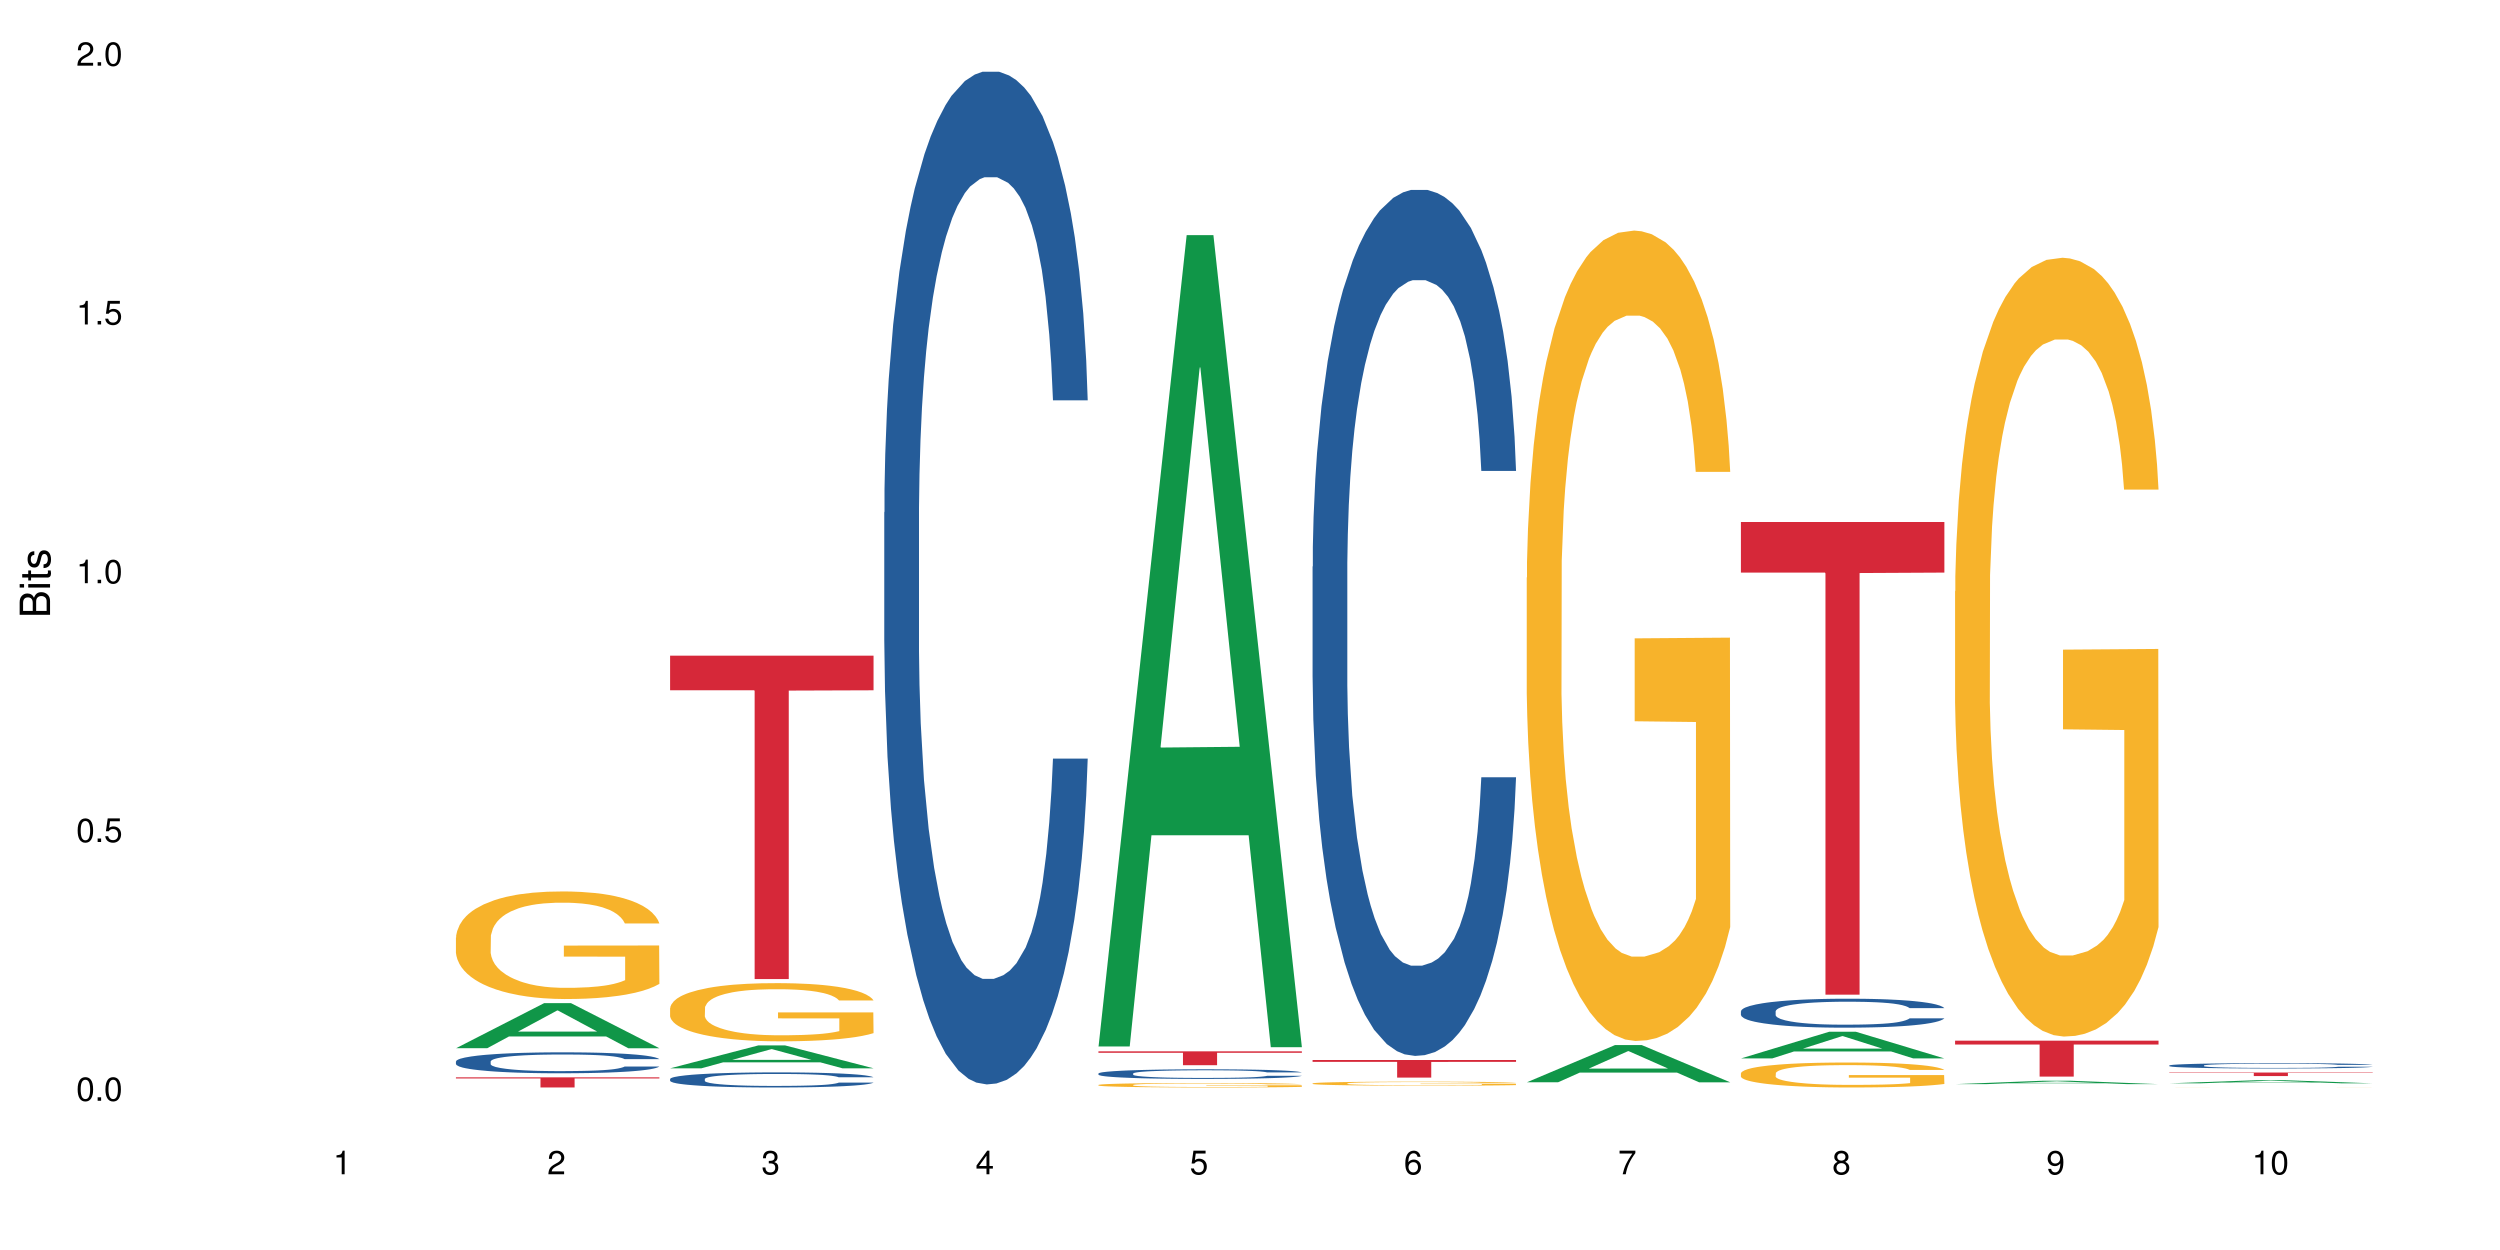 <?xml version="1.0" encoding="UTF-8"?>
<svg xmlns="http://www.w3.org/2000/svg" xmlns:xlink="http://www.w3.org/1999/xlink" width="720pt" height="360pt" viewBox="0 0 720 360" version="1.1">
<defs>
<g>
<symbol overflow="visible" id="glyph0-0">
<path style="stroke:none;" d=""/>
</symbol>
<symbol overflow="visible" id="glyph0-1">
<path style="stroke:none;" d="M 2.641 -6.797 C 2 -6.797 1.422 -6.531 1.078 -6.047 C 0.641 -5.453 0.406 -4.547 0.406 -3.297 C 0.406 -1 1.188 0.219 2.641 0.219 C 4.078 0.219 4.859 -1 4.859 -3.234 C 4.859 -4.562 4.656 -5.438 4.203 -6.047 C 3.844 -6.531 3.281 -6.797 2.641 -6.797 Z M 2.641 -6.047 C 3.547 -6.047 4 -5.125 4 -3.312 C 4 -1.375 3.562 -0.484 2.625 -0.484 C 1.734 -0.484 1.281 -1.422 1.281 -3.281 C 1.281 -5.141 1.734 -6.047 2.641 -6.047 Z M 2.641 -6.047 "/>
</symbol>
<symbol overflow="visible" id="glyph0-2">
<path style="stroke:none;" d="M 1.828 -1 L 0.828 -1 L 0.828 0 L 1.828 0 Z M 1.828 -1 "/>
</symbol>
<symbol overflow="visible" id="glyph0-3">
<path style="stroke:none;" d="M 4.562 -6.797 L 1.062 -6.797 L 0.547 -3.094 L 1.328 -3.094 C 1.719 -3.562 2.047 -3.734 2.578 -3.734 C 3.484 -3.734 4.062 -3.109 4.062 -2.094 C 4.062 -1.125 3.484 -0.531 2.578 -0.531 C 1.828 -0.531 1.375 -0.906 1.188 -1.672 L 0.328 -1.672 C 0.453 -1.109 0.547 -0.844 0.75 -0.594 C 1.125 -0.078 1.828 0.219 2.594 0.219 C 3.969 0.219 4.922 -0.781 4.922 -2.219 C 4.922 -3.562 4.031 -4.484 2.719 -4.484 C 2.25 -4.484 1.859 -4.359 1.469 -4.062 L 1.734 -5.969 L 4.562 -5.969 Z M 4.562 -6.797 "/>
</symbol>
<symbol overflow="visible" id="glyph0-4">
<path style="stroke:none;" d="M 2.484 -4.844 L 2.484 0 L 3.328 0 L 3.328 -6.797 L 2.766 -6.797 C 2.469 -5.75 2.281 -5.609 0.984 -5.453 L 0.984 -4.844 Z M 2.484 -4.844 "/>
</symbol>
<symbol overflow="visible" id="glyph0-5">
<path style="stroke:none;" d="M 4.859 -0.828 L 1.281 -0.828 C 1.359 -1.391 1.672 -1.75 2.5 -2.234 L 3.469 -2.75 C 4.406 -3.266 4.906 -3.969 4.906 -4.812 C 4.906 -5.375 4.672 -5.906 4.266 -6.266 C 3.859 -6.625 3.375 -6.797 2.719 -6.797 C 1.859 -6.797 1.219 -6.5 0.844 -5.922 C 0.609 -5.562 0.5 -5.125 0.484 -4.438 L 1.328 -4.438 C 1.359 -4.906 1.406 -5.188 1.531 -5.406 C 1.75 -5.812 2.188 -6.062 2.703 -6.062 C 3.469 -6.062 4.031 -5.516 4.031 -4.781 C 4.031 -4.25 3.719 -3.797 3.125 -3.438 L 2.234 -2.938 C 0.812 -2.141 0.406 -1.5 0.328 0 L 4.859 0 Z M 4.859 -0.828 "/>
</symbol>
<symbol overflow="visible" id="glyph0-6">
<path style="stroke:none;" d="M 2.125 -3.125 L 2.578 -3.125 C 3.516 -3.125 3.984 -2.703 3.984 -1.891 C 3.984 -1.031 3.469 -0.531 2.578 -0.531 C 1.656 -0.531 1.203 -0.984 1.156 -1.969 L 0.312 -1.969 C 0.344 -1.422 0.438 -1.078 0.609 -0.766 C 0.953 -0.109 1.625 0.219 2.547 0.219 C 3.953 0.219 4.859 -0.609 4.859 -1.906 C 4.859 -2.766 4.516 -3.25 3.703 -3.516 C 4.344 -3.766 4.656 -4.25 4.656 -4.938 C 4.656 -6.109 3.875 -6.797 2.578 -6.797 C 1.203 -6.797 0.484 -6.047 0.453 -4.609 L 1.297 -4.609 C 1.312 -5.016 1.344 -5.25 1.453 -5.453 C 1.641 -5.828 2.062 -6.062 2.594 -6.062 C 3.344 -6.062 3.797 -5.625 3.797 -4.906 C 3.797 -4.422 3.609 -4.141 3.25 -3.984 C 3.016 -3.891 2.719 -3.844 2.125 -3.844 Z M 2.125 -3.125 "/>
</symbol>
<symbol overflow="visible" id="glyph0-7">
<path style="stroke:none;" d="M 3.141 -1.625 L 3.141 0 L 3.984 0 L 3.984 -1.625 L 4.984 -1.625 L 4.984 -2.391 L 3.984 -2.391 L 3.984 -6.797 L 3.359 -6.797 L 0.266 -2.516 L 0.266 -1.625 Z M 3.141 -2.391 L 1 -2.391 L 3.141 -5.359 Z M 3.141 -2.391 "/>
</symbol>
<symbol overflow="visible" id="glyph0-8">
<path style="stroke:none;" d="M 4.781 -5.031 C 4.609 -6.141 3.891 -6.797 2.844 -6.797 C 2.094 -6.797 1.422 -6.438 1.031 -5.828 C 0.609 -5.172 0.406 -4.344 0.406 -3.094 C 0.406 -1.953 0.578 -1.234 0.984 -0.625 C 1.359 -0.078 1.953 0.219 2.703 0.219 C 3.984 0.219 4.922 -0.734 4.922 -2.078 C 4.922 -3.344 4.062 -4.234 2.844 -4.234 C 2.172 -4.234 1.641 -3.969 1.281 -3.469 C 1.281 -5.125 1.828 -6.047 2.797 -6.047 C 3.391 -6.047 3.797 -5.672 3.938 -5.031 Z M 2.734 -3.484 C 3.547 -3.484 4.062 -2.922 4.062 -2 C 4.062 -1.156 3.484 -0.531 2.703 -0.531 C 1.922 -0.531 1.328 -1.188 1.328 -2.047 C 1.328 -2.891 1.906 -3.484 2.734 -3.484 Z M 2.734 -3.484 "/>
</symbol>
<symbol overflow="visible" id="glyph0-9">
<path style="stroke:none;" d="M 4.984 -6.797 L 0.438 -6.797 L 0.438 -5.969 L 4.109 -5.969 C 2.5 -3.656 1.828 -2.234 1.328 0 L 2.219 0 C 2.594 -2.172 3.453 -4.047 4.984 -6.094 Z M 4.984 -6.797 "/>
</symbol>
<symbol overflow="visible" id="glyph0-10">
<path style="stroke:none;" d="M 3.75 -3.578 C 4.453 -4 4.688 -4.344 4.688 -4.984 C 4.688 -6.047 3.844 -6.797 2.641 -6.797 C 1.438 -6.797 0.594 -6.047 0.594 -4.984 C 0.594 -4.359 0.828 -4.016 1.516 -3.578 C 0.734 -3.203 0.359 -2.641 0.359 -1.891 C 0.359 -0.641 1.297 0.219 2.641 0.219 C 3.984 0.219 4.922 -0.641 4.922 -1.875 C 4.922 -2.641 4.531 -3.203 3.75 -3.578 Z M 2.641 -6.047 C 3.359 -6.047 3.812 -5.625 3.812 -4.969 C 3.812 -4.344 3.344 -3.922 2.641 -3.922 C 1.922 -3.922 1.453 -4.344 1.453 -4.984 C 1.453 -5.625 1.922 -6.047 2.641 -6.047 Z M 2.641 -3.203 C 3.484 -3.203 4.062 -2.672 4.062 -1.875 C 4.062 -1.062 3.484 -0.531 2.625 -0.531 C 1.797 -0.531 1.219 -1.078 1.219 -1.875 C 1.219 -2.672 1.797 -3.203 2.641 -3.203 Z M 2.641 -3.203 "/>
</symbol>
<symbol overflow="visible" id="glyph0-11">
<path style="stroke:none;" d="M 0.516 -1.547 C 0.672 -0.438 1.406 0.219 2.438 0.219 C 3.188 0.219 3.859 -0.141 4.266 -0.75 C 4.688 -1.406 4.891 -2.25 4.891 -3.484 C 4.891 -4.625 4.703 -5.359 4.312 -5.953 C 3.938 -6.5 3.344 -6.797 2.594 -6.797 C 1.297 -6.797 0.359 -5.844 0.359 -4.516 C 0.359 -3.25 1.234 -2.344 2.453 -2.344 C 3.094 -2.344 3.562 -2.578 4.016 -3.109 C 4 -1.453 3.469 -0.531 2.5 -0.531 C 1.906 -0.531 1.484 -0.906 1.359 -1.547 Z M 2.578 -6.062 C 3.375 -6.062 3.969 -5.406 3.969 -4.531 C 3.969 -3.688 3.375 -3.094 2.547 -3.094 C 1.734 -3.094 1.234 -3.672 1.234 -4.578 C 1.234 -5.438 1.797 -6.062 2.578 -6.062 Z M 2.578 -6.062 "/>
</symbol>
<symbol overflow="visible" id="glyph1-0">
<path style="stroke:none;" d=""/>
</symbol>
<symbol overflow="visible" id="glyph1-1">
<path style="stroke:none;" d="M 0 -0.953 L 0 -4.891 C 0 -5.719 -0.234 -6.344 -0.734 -6.797 C -1.188 -7.234 -1.812 -7.469 -2.5 -7.469 C -3.547 -7.469 -4.188 -7 -4.625 -5.875 C -4.984 -6.672 -5.641 -7.094 -6.531 -7.094 C -7.156 -7.094 -7.734 -6.859 -8.141 -6.391 C -8.562 -5.938 -8.75 -5.344 -8.75 -4.5 L -8.75 -0.953 Z M -4.984 -2.062 L -7.766 -2.062 L -7.766 -4.219 C -7.766 -4.844 -7.688 -5.203 -7.453 -5.5 C -7.219 -5.812 -6.859 -5.969 -6.375 -5.969 C -5.906 -5.969 -5.531 -5.812 -5.297 -5.5 C -5.062 -5.203 -4.984 -4.844 -4.984 -4.219 Z M -0.984 -2.062 L -4 -2.062 L -4 -4.781 C -4 -5.328 -3.859 -5.688 -3.578 -5.953 C -3.297 -6.219 -2.922 -6.359 -2.484 -6.359 C -2.062 -6.359 -1.688 -6.219 -1.406 -5.953 C -1.109 -5.688 -0.984 -5.328 -0.984 -4.781 Z M -0.984 -2.062 "/>
</symbol>
<symbol overflow="visible" id="glyph1-2">
<path style="stroke:none;" d="M -6.281 -1.797 L -6.281 -0.797 L 0 -0.797 L 0 -1.797 Z M -8.75 -1.797 L -8.75 -0.797 L -7.484 -0.797 L -7.484 -1.797 Z M -8.75 -1.797 "/>
</symbol>
<symbol overflow="visible" id="glyph1-3">
<path style="stroke:none;" d="M -6.281 -3.047 L -6.281 -2.016 L -8.016 -2.016 L -8.016 -1.016 L -6.281 -1.016 L -6.281 -0.172 L -5.469 -0.172 L -5.469 -1.016 L -0.719 -1.016 C -0.078 -1.016 0.281 -1.453 0.281 -2.234 C 0.281 -2.469 0.25 -2.719 0.188 -3.047 L -0.641 -3.047 C -0.609 -2.922 -0.594 -2.766 -0.594 -2.562 C -0.594 -2.141 -0.719 -2.016 -1.156 -2.016 L -5.469 -2.016 L -5.469 -3.047 Z M -6.281 -3.047 "/>
</symbol>
<symbol overflow="visible" id="glyph1-4">
<path style="stroke:none;" d="M -4.531 -5.25 C -5.766 -5.25 -6.469 -4.422 -6.469 -2.969 C -6.469 -1.516 -5.719 -0.562 -4.547 -0.562 C -3.562 -0.562 -3.094 -1.062 -2.734 -2.562 L -2.516 -3.484 C -2.344 -4.188 -2.094 -4.469 -1.625 -4.469 C -1.047 -4.469 -0.641 -3.875 -0.641 -3 C -0.641 -2.453 -0.797 -2 -1.062 -1.75 C -1.25 -1.594 -1.422 -1.531 -1.875 -1.469 L -1.875 -0.406 C -0.422 -0.453 0.281 -1.266 0.281 -2.922 C 0.281 -4.5 -0.5 -5.516 -1.719 -5.516 C -2.656 -5.516 -3.172 -4.984 -3.469 -3.734 L -3.703 -2.766 C -3.891 -1.953 -4.156 -1.609 -4.594 -1.609 C -5.172 -1.609 -5.547 -2.125 -5.547 -2.938 C -5.547 -3.75 -5.203 -4.172 -4.531 -4.203 Z M -4.531 -5.25 "/>
</symbol>
</g>
</defs>
<g id="surface82036">
<rect x="0" y="0" width="720" height="360" style="fill:rgb(100%,100%,100%);fill-opacity:1;stroke:none;"/>
<path style=" stroke:none;fill-rule:nonzero;fill:rgb(6.275%,58.824%,28.235%);fill-opacity:1;" d="M 131.309 301.887 L 131.371 301.875 L 156.727 288.895 L 164.426 288.895 L 189.902 301.898 L 180.953 301.898 L 174.566 298.504 L 146.582 298.504 L 140.324 301.887 L 131.309 301.887 L 149.273 297.102 L 172 297.09 L 160.668 291.02 L 160.543 291.008 L 160.418 291.043 L 149.211 297.09 L 149.273 297.102 Z M 131.309 301.887 "/>
<path style=" stroke:none;fill-rule:nonzero;fill:rgb(14.51%,36.078%,60%);fill-opacity:1;" d="M 131.309 305.699 L 131.379 305.691 L 131.379 305.559 L 131.594 305.352 L 132.094 305.086 L 132.594 304.902 L 133.883 304.578 L 135.668 304.266 L 137.523 304.023 L 138.883 303.879 L 140.098 303.77 L 142.883 303.566 L 144.672 303.461 L 146.602 303.367 L 148.957 303.273 L 150.672 303.219 L 154.531 303.129 L 157.391 303.09 L 159.605 303.074 L 164.395 303.074 L 167.25 303.098 L 169.324 303.125 L 171.609 303.168 L 173.539 303.219 L 176.898 303.34 L 179.898 303.492 L 181.258 303.582 L 183.402 303.75 L 185.043 303.918 L 186.188 304.062 L 187.473 304.266 L 188.617 304.512 L 189.477 304.793 L 189.902 305.031 L 179.898 305.031 L 179.398 304.809 L 178.828 304.641 L 177.758 304.414 L 176.684 304.254 L 175.184 304.094 L 173.824 303.988 L 171.969 303.883 L 170.324 303.816 L 168.609 303.77 L 166.965 303.734 L 163.82 303.703 L 160.176 303.703 L 158.82 303.715 L 156.031 303.758 L 154.531 303.797 L 152.387 303.875 L 150.887 303.945 L 149.102 304.055 L 147.887 304.148 L 146.387 304.293 L 145.312 304.418 L 144.098 304.602 L 143.387 304.738 L 142.742 304.895 L 142.172 305.074 L 141.742 305.27 L 141.457 305.473 L 141.312 305.672 L 141.312 306.523 L 141.457 306.723 L 141.812 306.953 L 142.742 307.289 L 144.098 307.582 L 145.672 307.812 L 147.172 307.98 L 148.031 308.055 L 149.172 308.145 L 150.961 308.254 L 153.531 308.363 L 155.031 308.41 L 157.32 308.453 L 159.676 308.477 L 162.82 308.477 L 165.609 308.453 L 167.465 308.426 L 169.395 308.383 L 172.039 308.289 L 173.684 308.199 L 175.113 308.094 L 176.184 307.992 L 176.898 307.902 L 177.969 307.73 L 178.828 307.543 L 179.473 307.352 L 179.898 307.164 L 189.902 307.164 L 189.477 307.383 L 188.832 307.598 L 188.188 307.758 L 187.188 307.953 L 186.047 308.121 L 184.402 308.316 L 183.043 308.441 L 181.258 308.582 L 179.613 308.684 L 177.828 308.777 L 175.184 308.891 L 173.469 308.945 L 171.609 308.992 L 169.395 309.039 L 166.609 309.074 L 163.605 309.098 L 160.82 309.105 L 157.82 309.094 L 155.605 309.07 L 152.676 309.02 L 149.031 308.922 L 146.387 308.816 L 144.312 308.711 L 142.527 308.602 L 140.527 308.453 L 137.953 308.211 L 136.383 308.023 L 135.309 307.867 L 134.094 307.652 L 133.238 307.461 L 132.238 307.152 L 131.523 306.762 L 131.309 306.457 Z M 131.309 305.699 "/>
<path style=" stroke:none;fill-rule:nonzero;fill:rgb(96.863%,70.196%,16.863%);fill-opacity:1;" d="M 131.309 270.008 L 131.379 269.977 L 131.379 269.414 L 131.664 268.141 L 132.379 266.383 L 133.309 264.941 L 134.309 263.809 L 134.953 263.215 L 136.023 262.367 L 136.953 261.742 L 139.312 260.469 L 142.312 259.281 L 143.957 258.773 L 145.812 258.293 L 148.457 257.754 L 149.672 257.555 L 153.391 257.102 L 157.605 256.82 L 162.25 256.734 L 164.395 256.762 L 167.324 256.875 L 171.324 257.188 L 173.613 257.469 L 175.398 257.754 L 177.254 258.121 L 179.543 258.688 L 181.688 259.367 L 183.402 260.047 L 185.117 260.895 L 186.547 261.801 L 187.762 262.789 L 188.832 263.98 L 189.477 264.969 L 189.902 265.961 L 179.973 265.961 L 179.398 264.969 L 178.758 264.207 L 177.684 263.273 L 176.613 262.594 L 175.539 262.055 L 173.539 261.32 L 171.824 260.867 L 169.68 260.469 L 167.609 260.215 L 165.25 260.047 L 163.82 259.988 L 160.035 259.988 L 156.605 260.188 L 154.605 260.414 L 153.176 260.641 L 151.172 261.062 L 149.957 261.402 L 149.246 261.629 L 147.102 262.508 L 145.672 263.301 L 144.887 263.836 L 143.887 264.688 L 143.172 265.449 L 142.383 266.582 L 141.957 267.43 L 141.383 269.355 L 141.312 274.449 L 141.527 275.523 L 141.957 276.684 L 142.527 277.703 L 143.387 278.777 L 144.242 279.598 L 145.742 280.703 L 147.027 281.438 L 148.031 281.918 L 149.957 282.684 L 150.746 282.938 L 152.602 283.449 L 154.531 283.844 L 156.891 284.184 L 158.676 284.352 L 161.535 284.496 L 165.18 284.496 L 169.469 284.324 L 172.184 284.098 L 174.039 283.871 L 175.254 283.676 L 176.754 283.363 L 177.828 283.078 L 178.828 282.77 L 180.043 282.289 L 180.043 275.523 L 162.391 275.496 L 162.391 272.328 L 189.832 272.297 L 189.902 283.363 L 188.402 284.129 L 186.547 284.863 L 184.758 285.43 L 182.902 285.91 L 180.258 286.449 L 178.113 286.785 L 174.824 287.184 L 171.824 287.438 L 168.68 287.609 L 165.895 287.691 L 162.605 287.723 L 159.676 287.664 L 156.531 287.496 L 154.031 287.27 L 151.746 286.984 L 149.457 286.617 L 146.602 286.023 L 144.742 285.543 L 142.812 284.949 L 140.883 284.238 L 139.168 283.477 L 138.027 282.883 L 136.883 282.203 L 135.668 281.355 L 134.523 280.391 L 133.668 279.516 L 132.879 278.523 L 132.309 277.59 L 131.738 276.316 L 131.453 275.297 L 131.309 274.422 Z M 131.309 270.008 "/>
<path style=" stroke:none;fill-rule:nonzero;fill:rgb(83.922%,15.686%,22.353%);fill-opacity:1;" d="M 131.309 310.277 L 189.902 310.277 L 189.902 310.59 L 165.484 310.594 L 165.484 313.195 L 155.656 313.195 L 155.656 310.598 L 155.516 310.59 L 131.309 310.59 Z M 131.309 310.277 "/>
<path style=" stroke:none;fill-rule:nonzero;fill:rgb(6.275%,58.824%,28.235%);fill-opacity:1;" d="M 192.988 307.672 L 193.051 307.664 L 218.402 301.078 L 226.105 301.078 L 251.582 307.676 L 242.629 307.676 L 236.246 305.953 L 208.262 305.953 L 202.004 307.672 L 192.988 307.672 L 210.953 305.242 L 233.68 305.234 L 222.348 302.156 L 222.223 302.148 L 222.098 302.168 L 210.891 305.234 L 210.953 305.242 Z M 192.988 307.672 "/>
<path style=" stroke:none;fill-rule:nonzero;fill:rgb(14.51%,36.078%,60%);fill-opacity:1;" d="M 192.988 310.742 L 193.059 310.738 L 193.059 310.645 L 193.273 310.492 L 193.773 310.301 L 194.273 310.172 L 195.559 309.938 L 197.348 309.711 L 199.203 309.535 L 200.562 309.434 L 201.777 309.352 L 204.562 309.207 L 206.352 309.129 L 208.281 309.062 L 210.637 308.996 L 212.352 308.957 L 216.211 308.891 L 219.07 308.863 L 221.285 308.852 L 226.074 308.852 L 228.93 308.867 L 231.004 308.887 L 233.289 308.922 L 235.219 308.957 L 238.578 309.043 L 241.578 309.152 L 242.938 309.219 L 245.082 309.34 L 246.723 309.461 L 247.867 309.562 L 249.152 309.711 L 250.297 309.891 L 251.152 310.09 L 251.582 310.262 L 241.578 310.262 L 241.078 310.102 L 240.508 309.98 L 239.434 309.816 L 238.363 309.703 L 236.863 309.586 L 235.504 309.512 L 233.648 309.438 L 232.004 309.387 L 230.289 309.352 L 228.645 309.328 L 225.5 309.305 L 221.855 309.305 L 220.5 309.312 L 217.711 309.344 L 216.211 309.371 L 214.066 309.43 L 212.566 309.48 L 210.781 309.559 L 209.566 309.625 L 208.066 309.73 L 206.992 309.82 L 205.777 309.953 L 205.062 310.051 L 204.422 310.164 L 203.848 310.293 L 203.422 310.434 L 203.133 310.578 L 202.992 310.723 L 202.992 311.336 L 203.133 311.48 L 203.492 311.648 L 204.422 311.891 L 205.777 312.102 L 207.352 312.266 L 208.852 312.387 L 209.707 312.441 L 210.852 312.504 L 212.637 312.586 L 215.211 312.664 L 216.711 312.695 L 219 312.727 L 221.355 312.742 L 224.5 312.742 L 227.289 312.727 L 229.145 312.707 L 231.074 312.676 L 233.719 312.609 L 235.363 312.543 L 236.793 312.469 L 237.863 312.395 L 238.578 312.332 L 239.648 312.207 L 240.508 312.074 L 241.148 311.934 L 241.578 311.797 L 251.582 311.797 L 251.152 311.957 L 250.512 312.113 L 249.867 312.227 L 248.867 312.367 L 247.723 312.488 L 246.082 312.629 L 244.723 312.719 L 242.938 312.82 L 241.293 312.895 L 239.508 312.961 L 236.863 313.039 L 235.148 313.082 L 233.289 313.117 L 231.074 313.148 L 228.289 313.176 L 225.285 313.191 L 222.5 313.195 L 219.5 313.188 L 217.285 313.172 L 214.352 313.137 L 210.711 313.066 L 208.066 312.988 L 205.992 312.914 L 204.207 312.836 L 202.207 312.727 L 199.633 312.551 L 198.062 312.418 L 196.988 312.305 L 195.773 312.152 L 194.918 312.012 L 193.918 311.789 L 193.203 311.508 L 192.988 311.289 Z M 192.988 310.742 "/>
<path style=" stroke:none;fill-rule:nonzero;fill:rgb(96.863%,70.196%,16.863%);fill-opacity:1;" d="M 192.988 290.32 L 193.059 290.305 L 193.059 290 L 193.344 289.312 L 194.059 288.363 L 194.988 287.582 L 195.988 286.969 L 196.633 286.648 L 197.703 286.188 L 198.633 285.852 L 200.992 285.164 L 203.992 284.52 L 205.637 284.246 L 207.492 283.984 L 210.137 283.695 L 211.352 283.586 L 215.066 283.344 L 219.285 283.188 L 223.93 283.145 L 226.074 283.16 L 229.004 283.219 L 233.004 283.387 L 235.289 283.543 L 237.078 283.695 L 238.934 283.895 L 241.223 284.199 L 243.367 284.566 L 245.082 284.934 L 246.797 285.395 L 248.223 285.883 L 249.438 286.418 L 250.512 287.062 L 251.152 287.598 L 251.582 288.133 L 241.648 288.133 L 241.078 287.598 L 240.434 287.184 L 239.363 286.68 L 238.293 286.312 L 237.219 286.02 L 235.219 285.621 L 233.504 285.379 L 231.359 285.164 L 229.289 285.027 L 226.93 284.934 L 225.5 284.902 L 221.715 284.902 L 218.285 285.012 L 216.281 285.133 L 214.855 285.254 L 212.852 285.484 L 211.637 285.668 L 210.922 285.789 L 208.781 286.266 L 207.352 286.695 L 206.566 286.984 L 205.562 287.445 L 204.852 287.855 L 204.062 288.469 L 203.637 288.93 L 203.062 289.969 L 202.992 292.723 L 203.207 293.305 L 203.637 293.934 L 204.207 294.484 L 205.062 295.066 L 205.922 295.508 L 207.422 296.105 L 208.707 296.504 L 209.707 296.766 L 211.637 297.18 L 212.426 297.316 L 214.281 297.59 L 216.211 297.805 L 218.57 297.988 L 220.355 298.082 L 223.215 298.156 L 226.859 298.156 L 231.145 298.066 L 233.863 297.941 L 235.719 297.82 L 236.934 297.715 L 238.434 297.547 L 239.508 297.391 L 240.508 297.223 L 241.723 296.965 L 241.723 293.305 L 224.07 293.289 L 224.07 291.578 L 251.512 291.562 L 251.582 297.547 L 250.082 297.957 L 248.223 298.355 L 246.438 298.664 L 244.578 298.922 L 241.938 299.215 L 239.793 299.398 L 236.504 299.613 L 233.504 299.75 L 230.359 299.84 L 227.574 299.887 L 224.285 299.902 L 221.355 299.871 L 218.211 299.781 L 215.711 299.656 L 213.426 299.504 L 211.137 299.305 L 208.281 298.984 L 206.422 298.723 L 204.492 298.402 L 202.562 298.02 L 200.848 297.605 L 199.703 297.285 L 198.562 296.918 L 197.348 296.457 L 196.203 295.938 L 195.348 295.465 L 194.559 294.93 L 193.988 294.422 L 193.418 293.734 L 193.129 293.184 L 192.988 292.707 Z M 192.988 290.32 "/>
<path style=" stroke:none;fill-rule:nonzero;fill:rgb(83.922%,15.686%,22.353%);fill-opacity:1;" d="M 192.988 188.832 L 251.582 188.832 L 251.582 198.801 L 227.164 198.891 L 227.164 281.969 L 217.336 281.969 L 217.336 198.977 L 217.195 198.801 L 192.988 198.801 Z M 192.988 188.832 "/>
<path style=" stroke:none;fill-rule:nonzero;fill:rgb(14.51%,36.078%,60%);fill-opacity:1;" d="M 254.668 147.562 L 254.738 147.293 L 254.738 140.895 L 254.953 130.766 L 255.453 117.969 L 255.953 109.172 L 257.238 93.441 L 259.027 78.246 L 260.883 66.516 L 262.242 59.586 L 263.457 54.254 L 266.242 44.391 L 268.031 39.324 L 269.957 34.793 L 272.316 30.262 L 274.031 27.594 L 277.891 23.328 L 280.75 21.461 L 282.965 20.664 L 287.75 20.664 L 290.609 21.73 L 292.684 23.062 L 294.969 25.195 L 296.898 27.594 L 300.258 33.461 L 303.258 40.926 L 304.617 45.188 L 306.758 53.453 L 308.402 61.453 L 309.547 68.383 L 310.832 78.246 L 311.977 90.242 L 312.832 103.84 L 313.262 115.305 L 303.258 115.305 L 302.758 104.641 L 302.188 96.375 L 301.113 85.445 L 300.043 77.715 L 298.543 69.984 L 297.184 64.918 L 295.328 59.852 L 293.684 56.652 L 291.969 54.254 L 290.324 52.652 L 287.18 51.055 L 283.535 51.055 L 282.18 51.586 L 279.391 53.719 L 277.891 55.586 L 275.746 59.32 L 274.246 62.785 L 272.461 68.117 L 271.246 72.648 L 269.746 79.578 L 268.672 85.711 L 267.457 94.508 L 266.742 101.172 L 266.102 108.637 L 265.527 117.438 L 265.102 126.766 L 264.812 136.629 L 264.672 146.227 L 264.672 187.551 L 264.812 197.148 L 265.172 208.344 L 266.102 224.605 L 267.457 238.734 L 269.031 249.934 L 270.531 257.93 L 271.387 261.664 L 272.531 265.926 L 274.316 271.258 L 276.891 276.59 L 278.391 278.723 L 280.676 280.855 L 283.035 281.922 L 286.18 281.922 L 288.965 280.855 L 290.824 279.523 L 292.754 277.391 L 295.398 272.859 L 297.043 268.594 L 298.469 263.527 L 299.543 258.465 L 300.258 254.199 L 301.328 245.934 L 302.188 236.871 L 302.828 227.539 L 303.258 218.473 L 313.262 218.473 L 312.832 229.137 L 312.191 239.535 L 311.547 247.266 L 310.547 256.598 L 309.402 264.859 L 307.762 274.191 L 306.402 280.324 L 304.617 286.988 L 302.973 292.055 L 301.188 296.586 L 298.543 301.918 L 296.828 304.582 L 294.969 306.984 L 292.754 309.117 L 289.969 310.98 L 286.965 312.047 L 284.18 312.316 L 281.176 311.781 L 278.961 310.715 L 276.031 308.316 L 272.387 303.516 L 269.746 298.453 L 267.672 293.387 L 265.887 288.055 L 263.887 280.855 L 261.312 269.125 L 259.742 260.062 L 258.668 252.598 L 257.453 242.199 L 256.598 232.871 L 255.598 217.941 L 254.883 199.012 L 254.668 184.352 Z M 254.668 147.562 "/>
<path style=" stroke:none;fill-rule:nonzero;fill:rgb(6.275%,58.824%,28.235%);fill-opacity:1;" d="M 316.348 301.383 L 316.41 301.164 L 341.762 67.711 L 349.461 67.711 L 374.941 301.602 L 365.988 301.602 L 359.605 240.551 L 331.621 240.551 L 325.359 301.383 L 316.348 301.383 L 334.312 215.293 L 357.039 215.074 L 345.707 105.926 L 345.582 105.707 L 345.457 106.363 L 334.25 215.074 L 334.312 215.293 Z M 316.348 301.383 "/>
<path style=" stroke:none;fill-rule:nonzero;fill:rgb(14.51%,36.078%,60%);fill-opacity:1;" d="M 316.348 309.164 L 316.418 309.16 L 316.418 309.102 L 316.633 309.004 L 317.133 308.883 L 317.633 308.797 L 318.918 308.648 L 320.703 308.504 L 322.562 308.395 L 323.922 308.328 L 325.137 308.277 L 327.922 308.184 L 329.707 308.137 L 331.637 308.094 L 333.996 308.047 L 335.711 308.023 L 339.57 307.984 L 342.43 307.965 L 344.645 307.957 L 349.43 307.957 L 352.289 307.969 L 354.363 307.98 L 356.648 308 L 358.578 308.023 L 361.938 308.078 L 364.938 308.148 L 366.293 308.191 L 368.438 308.27 L 370.082 308.344 L 371.227 308.41 L 372.512 308.504 L 373.656 308.617 L 374.512 308.746 L 374.941 308.855 L 364.938 308.855 L 364.438 308.754 L 363.867 308.676 L 362.793 308.574 L 361.723 308.5 L 360.223 308.426 L 358.863 308.379 L 357.004 308.328 L 355.363 308.301 L 353.648 308.277 L 352.004 308.262 L 348.859 308.246 L 345.215 308.246 L 343.855 308.25 L 341.07 308.273 L 339.57 308.289 L 337.426 308.324 L 335.926 308.359 L 334.141 308.41 L 332.926 308.453 L 331.422 308.516 L 330.352 308.574 L 329.137 308.66 L 328.422 308.723 L 327.777 308.793 L 327.207 308.879 L 326.777 308.965 L 326.492 309.059 L 326.352 309.152 L 326.352 309.543 L 326.492 309.633 L 326.852 309.742 L 327.777 309.895 L 329.137 310.031 L 330.707 310.137 L 332.211 310.211 L 333.066 310.246 L 334.211 310.289 L 335.996 310.34 L 338.57 310.391 L 340.07 310.41 L 342.355 310.43 L 344.715 310.441 L 347.859 310.441 L 350.645 310.43 L 352.504 310.418 L 354.434 310.398 L 357.078 310.355 L 358.719 310.312 L 360.148 310.266 L 361.223 310.219 L 361.938 310.176 L 363.008 310.098 L 363.867 310.012 L 364.508 309.922 L 364.938 309.836 L 374.941 309.836 L 374.512 309.938 L 373.871 310.039 L 373.227 310.109 L 372.227 310.199 L 371.082 310.277 L 369.438 310.367 L 368.082 310.426 L 366.293 310.488 L 364.652 310.535 L 362.863 310.578 L 360.223 310.629 L 358.508 310.656 L 356.648 310.68 L 354.434 310.699 L 351.645 310.715 L 348.645 310.727 L 345.859 310.73 L 342.855 310.723 L 340.641 310.715 L 337.711 310.691 L 334.066 310.645 L 331.422 310.598 L 329.352 310.551 L 327.566 310.5 L 325.562 310.43 L 322.992 310.32 L 321.418 310.234 L 320.348 310.16 L 319.133 310.062 L 318.273 309.973 L 317.273 309.832 L 316.559 309.652 L 316.348 309.512 Z M 316.348 309.164 "/>
<path style=" stroke:none;fill-rule:nonzero;fill:rgb(96.863%,70.196%,16.863%);fill-opacity:1;" d="M 316.348 312.457 L 316.418 312.457 L 316.418 312.434 L 316.703 312.379 L 317.418 312.305 L 318.348 312.246 L 319.348 312.199 L 319.992 312.176 L 321.062 312.141 L 321.992 312.113 L 324.348 312.059 L 327.352 312.012 L 328.992 311.988 L 330.852 311.969 L 333.496 311.945 L 334.711 311.938 L 338.426 311.918 L 342.641 311.906 L 347.289 311.902 L 349.43 311.906 L 352.359 311.91 L 356.363 311.922 L 358.648 311.934 L 360.434 311.945 L 362.293 311.961 L 364.578 311.984 L 366.723 312.016 L 368.438 312.043 L 370.152 312.078 L 371.582 312.113 L 372.797 312.156 L 373.871 312.207 L 374.512 312.246 L 374.941 312.289 L 365.008 312.289 L 364.438 312.246 L 363.793 312.215 L 362.723 312.176 L 361.648 312.148 L 360.578 312.125 L 358.578 312.094 L 356.863 312.078 L 354.719 312.059 L 352.645 312.051 L 350.289 312.043 L 348.859 312.039 L 345.07 312.039 L 341.641 312.047 L 339.641 312.059 L 338.211 312.066 L 336.211 312.086 L 334.996 312.098 L 332.137 312.145 L 330.707 312.18 L 329.922 312.199 L 328.922 312.234 L 328.207 312.266 L 327.422 312.316 L 326.992 312.352 L 326.422 312.43 L 326.352 312.641 L 326.562 312.688 L 326.992 312.734 L 327.566 312.777 L 328.422 312.824 L 329.281 312.855 L 330.781 312.902 L 332.066 312.934 L 333.066 312.953 L 334.996 312.984 L 335.781 312.996 L 337.641 313.02 L 339.57 313.035 L 341.93 313.047 L 343.715 313.055 L 346.574 313.062 L 350.219 313.062 L 354.504 313.055 L 357.219 313.043 L 359.078 313.035 L 360.293 313.027 L 361.793 313.016 L 362.863 313.004 L 363.867 312.988 L 365.078 312.969 L 365.078 312.688 L 347.43 312.688 L 347.43 312.555 L 374.871 312.555 L 374.941 313.016 L 373.441 313.047 L 371.582 313.078 L 369.797 313.102 L 367.938 313.121 L 365.293 313.145 L 363.152 313.156 L 359.863 313.172 L 356.863 313.184 L 353.719 313.191 L 350.93 313.195 L 344.715 313.195 L 341.57 313.188 L 339.07 313.176 L 336.781 313.164 L 334.496 313.148 L 331.637 313.125 L 329.781 313.105 L 327.852 313.082 L 325.922 313.051 L 324.207 313.02 L 321.918 312.965 L 320.703 312.93 L 319.562 312.891 L 318.703 312.855 L 317.918 312.812 L 317.348 312.773 L 316.773 312.719 L 316.488 312.68 L 316.348 312.641 Z M 316.348 312.457 "/>
<path style=" stroke:none;fill-rule:nonzero;fill:rgb(83.922%,15.686%,22.353%);fill-opacity:1;" d="M 316.348 302.777 L 374.941 302.777 L 374.941 303.207 L 350.52 303.211 L 350.52 306.781 L 340.695 306.781 L 340.695 303.215 L 340.555 303.207 L 316.348 303.207 Z M 316.348 302.777 "/>
<path style=" stroke:none;fill-rule:nonzero;fill:rgb(14.51%,36.078%,60%);fill-opacity:1;" d="M 378.023 163.219 L 378.098 162.988 L 378.098 157.52 L 378.312 148.855 L 378.812 137.914 L 379.312 130.391 L 380.598 116.938 L 382.383 103.945 L 384.242 93.914 L 385.602 87.984 L 386.812 83.426 L 389.602 74.992 L 391.387 70.66 L 393.316 66.785 L 395.676 62.91 L 397.391 60.629 L 401.25 56.98 L 404.105 55.387 L 406.324 54.703 L 411.109 54.703 L 413.969 55.613 L 416.039 56.754 L 418.328 58.578 L 420.258 60.629 L 423.613 65.645 L 426.617 72.027 L 427.973 75.676 L 430.117 82.742 L 431.762 89.582 L 432.906 95.508 L 434.191 103.945 L 435.336 114.203 L 436.191 125.828 L 436.621 135.633 L 426.617 135.633 L 426.117 126.516 L 425.543 119.445 L 424.473 110.102 L 423.402 103.488 L 421.898 96.879 L 420.543 92.547 L 418.684 88.215 L 417.039 85.477 L 415.324 83.426 L 413.684 82.059 L 410.539 80.691 L 406.895 80.691 L 405.535 81.148 L 402.75 82.969 L 401.25 84.566 L 399.105 87.758 L 397.605 90.723 L 395.816 95.281 L 394.602 99.156 L 393.102 105.086 L 392.031 110.328 L 390.816 117.852 L 390.102 123.551 L 389.457 129.934 L 388.887 137.457 L 388.457 145.438 L 388.172 153.871 L 388.027 162.078 L 388.027 197.414 L 388.172 205.621 L 388.531 215.195 L 389.457 229.102 L 390.816 241.188 L 392.387 250.762 L 393.891 257.602 L 394.746 260.793 L 395.891 264.441 L 397.676 269 L 400.25 273.559 L 401.75 275.383 L 404.035 277.207 L 406.395 278.117 L 409.539 278.117 L 412.324 277.207 L 414.184 276.066 L 416.113 274.242 L 418.758 270.367 L 420.398 266.719 L 421.828 262.387 L 422.902 258.055 L 423.613 254.41 L 424.688 247.34 L 425.543 239.59 L 426.188 231.609 L 426.617 223.859 L 436.621 223.859 L 436.191 232.98 L 435.547 241.871 L 434.906 248.48 L 433.906 256.461 L 432.762 263.527 L 431.117 271.508 L 429.762 276.75 L 427.973 282.449 L 426.332 286.781 L 424.543 290.656 L 421.898 295.215 L 420.184 297.496 L 418.328 299.547 L 416.113 301.371 L 413.324 302.969 L 410.324 303.879 L 407.539 304.105 L 404.535 303.652 L 402.32 302.738 L 399.391 300.688 L 395.746 296.586 L 393.102 292.254 L 391.031 287.922 L 389.242 283.363 L 387.242 277.207 L 384.672 267.176 L 383.098 259.426 L 382.027 253.039 L 380.812 244.148 L 379.953 236.172 L 378.953 223.402 L 378.238 207.219 L 378.023 194.68 Z M 378.023 163.219 "/>
<path style=" stroke:none;fill-rule:nonzero;fill:rgb(96.863%,70.196%,16.863%);fill-opacity:1;" d="M 378.023 312.012 L 378.098 312.012 L 378.098 311.988 L 378.383 311.941 L 379.098 311.875 L 380.027 311.82 L 381.027 311.781 L 381.668 311.758 L 382.742 311.727 L 383.672 311.703 L 386.027 311.656 L 389.031 311.609 L 390.672 311.59 L 392.531 311.574 L 395.176 311.551 L 396.391 311.547 L 400.105 311.527 L 404.32 311.516 L 411.109 311.516 L 414.039 311.52 L 418.043 311.531 L 420.328 311.543 L 422.113 311.551 L 423.973 311.566 L 426.258 311.586 L 428.402 311.613 L 430.117 311.637 L 431.832 311.672 L 433.262 311.703 L 434.477 311.742 L 435.547 311.785 L 436.191 311.824 L 436.621 311.859 L 426.688 311.859 L 426.117 311.824 L 425.473 311.793 L 424.402 311.758 L 423.328 311.734 L 422.258 311.715 L 420.258 311.688 L 418.543 311.668 L 416.398 311.656 L 414.324 311.645 L 411.969 311.637 L 406.75 311.637 L 403.32 311.645 L 401.32 311.652 L 399.891 311.66 L 397.891 311.676 L 396.676 311.688 L 395.961 311.699 L 393.816 311.73 L 392.387 311.762 L 391.602 311.781 L 390.602 311.812 L 389.887 311.84 L 389.102 311.883 L 388.672 311.914 L 388.102 311.988 L 388.027 312.18 L 388.242 312.219 L 388.672 312.262 L 389.242 312.301 L 390.102 312.34 L 390.961 312.371 L 392.461 312.414 L 393.746 312.441 L 394.746 312.457 L 396.676 312.488 L 397.461 312.496 L 399.32 312.516 L 401.25 312.531 L 403.605 312.543 L 405.395 312.551 L 408.25 312.555 L 411.895 312.555 L 416.184 312.551 L 418.898 312.539 L 420.758 312.531 L 421.973 312.523 L 423.473 312.512 L 424.543 312.504 L 425.543 312.492 L 426.758 312.473 L 426.758 312.219 L 409.109 312.219 L 409.109 312.098 L 436.551 312.098 L 436.621 312.512 L 435.121 312.543 L 433.262 312.57 L 431.477 312.59 L 429.617 312.609 L 426.973 312.629 L 424.828 312.641 L 421.543 312.656 L 418.543 312.664 L 415.398 312.672 L 412.609 312.676 L 406.395 312.676 L 403.25 312.668 L 400.75 312.66 L 398.461 312.648 L 396.176 312.637 L 393.316 312.613 L 391.461 312.594 L 389.531 312.574 L 387.602 312.547 L 385.887 312.516 L 384.742 312.496 L 383.598 312.469 L 382.383 312.438 L 381.242 312.402 L 380.383 312.367 L 379.598 312.332 L 379.027 312.297 L 378.453 312.25 L 378.168 312.211 L 378.023 312.176 Z M 378.023 312.012 "/>
<path style=" stroke:none;fill-rule:nonzero;fill:rgb(83.922%,15.686%,22.353%);fill-opacity:1;" d="M 378.023 305.281 L 436.621 305.281 L 436.621 305.824 L 412.199 305.828 L 412.199 310.34 L 402.375 310.34 L 402.375 305.832 L 402.23 305.824 L 378.023 305.824 Z M 378.023 305.281 "/>
<path style=" stroke:none;fill-rule:nonzero;fill:rgb(6.275%,58.824%,28.235%);fill-opacity:1;" d="M 439.703 311.699 L 439.766 311.688 L 465.121 300.98 L 472.82 300.98 L 498.301 311.707 L 489.348 311.707 L 482.961 308.906 L 454.98 308.906 L 448.719 311.699 L 439.703 311.699 L 457.672 307.75 L 480.395 307.738 L 469.066 302.734 L 468.938 302.723 L 468.812 302.754 L 457.609 307.738 L 457.672 307.75 Z M 439.703 311.699 "/>
<path style=" stroke:none;fill-rule:nonzero;fill:rgb(96.863%,70.196%,16.863%);fill-opacity:1;" d="M 439.703 166.371 L 439.777 166.156 L 439.777 161.895 L 440.062 152.301 L 440.777 139.086 L 441.707 128.215 L 442.707 119.691 L 443.348 115.215 L 444.422 108.82 L 445.348 104.129 L 447.707 94.539 L 450.707 85.586 L 452.352 81.746 L 454.211 78.125 L 456.855 74.074 L 458.07 72.582 L 461.785 69.172 L 466 67.039 L 470.645 66.402 L 472.789 66.613 L 475.719 67.465 L 479.719 69.812 L 482.008 71.941 L 483.793 74.074 L 485.652 76.844 L 487.938 81.109 L 490.082 86.223 L 491.797 91.34 L 493.512 97.734 L 494.941 104.555 L 496.156 112.016 L 497.227 120.969 L 497.871 128.43 L 498.301 135.891 L 488.367 135.891 L 487.797 128.43 L 487.152 122.672 L 486.082 115.641 L 485.008 110.523 L 483.938 106.473 L 481.938 100.934 L 480.223 97.52 L 478.078 94.539 L 476.004 92.617 L 473.648 91.34 L 472.219 90.914 L 468.43 90.914 L 465 92.406 L 463 94.109 L 461.57 95.816 L 459.57 99.012 L 458.355 101.57 L 457.641 103.277 L 455.496 109.883 L 454.066 115.852 L 453.281 119.902 L 452.281 126.297 L 451.566 132.051 L 450.781 140.578 L 450.352 146.973 L 449.781 161.469 L 449.707 199.836 L 449.922 207.938 L 450.352 216.676 L 450.922 224.348 L 451.781 232.449 L 452.637 238.629 L 454.141 246.941 L 455.426 252.484 L 456.426 256.109 L 458.355 261.863 L 459.141 263.781 L 461 267.617 L 462.93 270.602 L 465.285 273.16 L 467.074 274.441 L 469.93 275.504 L 473.574 275.504 L 477.863 274.227 L 480.578 272.523 L 482.438 270.816 L 483.652 269.324 L 485.152 266.98 L 486.223 264.848 L 487.223 262.504 L 488.438 258.879 L 488.438 207.938 L 470.789 207.723 L 470.789 183.848 L 498.227 183.637 L 498.301 266.98 L 496.801 272.734 L 494.941 278.277 L 493.156 282.539 L 491.297 286.164 L 488.652 290.215 L 486.508 292.77 L 483.223 295.754 L 480.223 297.676 L 477.078 298.953 L 474.289 299.594 L 471.004 299.805 L 468.074 299.379 L 464.93 298.102 L 462.43 296.395 L 460.141 294.262 L 457.855 291.492 L 454.996 287.016 L 453.137 283.391 L 451.211 278.918 L 449.281 273.586 L 447.566 267.832 L 446.422 263.355 L 445.277 258.242 L 444.062 251.844 L 442.922 244.598 L 442.062 237.992 L 441.277 230.531 L 440.703 223.496 L 440.133 213.902 L 439.848 206.23 L 439.703 199.621 Z M 439.703 166.371 "/>
<path style=" stroke:none;fill-rule:nonzero;fill:rgb(6.275%,58.824%,28.235%);fill-opacity:1;" d="M 501.383 304.824 L 501.445 304.816 L 526.801 297.148 L 534.5 297.148 L 559.98 304.828 L 551.027 304.828 L 544.641 302.824 L 516.66 302.824 L 510.398 304.824 L 501.383 304.824 L 519.352 301.996 L 542.074 301.988 L 530.742 298.402 L 530.617 298.395 L 530.492 298.418 L 519.289 301.988 L 519.352 301.996 Z M 501.383 304.824 "/>
<path style=" stroke:none;fill-rule:nonzero;fill:rgb(14.51%,36.078%,60%);fill-opacity:1;" d="M 501.383 291.262 L 501.453 291.254 L 501.453 291.07 L 501.668 290.781 L 502.168 290.414 L 502.668 290.164 L 503.957 289.715 L 505.742 289.281 L 507.602 288.945 L 508.957 288.746 L 510.172 288.594 L 512.961 288.312 L 514.746 288.168 L 516.676 288.035 L 519.035 287.906 L 520.75 287.832 L 524.605 287.711 L 527.465 287.656 L 529.68 287.633 L 534.469 287.633 L 537.328 287.664 L 539.398 287.703 L 541.688 287.762 L 543.613 287.832 L 546.973 288 L 549.977 288.211 L 551.332 288.336 L 553.477 288.57 L 555.121 288.801 L 556.262 288.996 L 557.551 289.281 L 558.691 289.621 L 559.551 290.012 L 559.98 290.34 L 549.977 290.34 L 549.473 290.035 L 548.902 289.797 L 547.832 289.484 L 546.758 289.266 L 545.258 289.043 L 543.902 288.898 L 542.043 288.754 L 540.398 288.66 L 538.684 288.594 L 537.039 288.547 L 533.898 288.5 L 530.254 288.5 L 528.895 288.516 L 526.109 288.578 L 524.605 288.633 L 522.465 288.738 L 520.961 288.836 L 519.176 288.988 L 517.961 289.121 L 516.461 289.316 L 515.391 289.492 L 514.176 289.746 L 513.461 289.934 L 512.816 290.148 L 512.246 290.398 L 511.816 290.668 L 511.531 290.949 L 511.387 291.223 L 511.387 292.406 L 511.531 292.68 L 511.887 293 L 512.816 293.465 L 514.176 293.867 L 515.746 294.188 L 517.246 294.418 L 518.105 294.523 L 519.246 294.645 L 521.035 294.797 L 523.605 294.949 L 525.105 295.012 L 527.395 295.074 L 529.754 295.102 L 532.895 295.102 L 535.684 295.074 L 537.543 295.035 L 539.469 294.973 L 542.113 294.844 L 543.758 294.723 L 545.188 294.578 L 546.258 294.434 L 546.973 294.309 L 548.047 294.074 L 548.902 293.816 L 549.547 293.547 L 549.977 293.289 L 559.98 293.289 L 559.551 293.594 L 558.906 293.891 L 558.266 294.113 L 557.262 294.379 L 556.121 294.617 L 554.477 294.883 L 553.117 295.059 L 551.332 295.246 L 549.688 295.395 L 547.902 295.523 L 545.258 295.676 L 543.543 295.75 L 541.688 295.82 L 539.469 295.879 L 536.684 295.934 L 533.684 295.965 L 530.895 295.973 L 527.895 295.957 L 525.68 295.926 L 522.75 295.859 L 519.105 295.719 L 516.461 295.574 L 514.391 295.43 L 512.602 295.277 L 510.602 295.074 L 508.027 294.738 L 506.457 294.477 L 505.387 294.266 L 504.172 293.969 L 503.312 293.699 L 502.312 293.273 L 501.598 292.734 L 501.383 292.312 Z M 501.383 291.262 "/>
<path style=" stroke:none;fill-rule:nonzero;fill:rgb(96.863%,70.196%,16.863%);fill-opacity:1;" d="M 501.383 309.086 L 501.453 309.078 L 501.453 308.945 L 501.742 308.652 L 502.457 308.246 L 503.383 307.91 L 504.383 307.648 L 505.027 307.508 L 506.102 307.312 L 507.027 307.168 L 509.387 306.871 L 512.387 306.598 L 514.031 306.477 L 515.891 306.367 L 518.535 306.242 L 519.75 306.195 L 523.465 306.09 L 527.68 306.023 L 532.324 306.004 L 534.469 306.012 L 537.398 306.039 L 541.398 306.109 L 543.688 306.176 L 545.473 306.242 L 547.332 306.328 L 549.617 306.457 L 551.762 306.617 L 553.477 306.773 L 555.191 306.969 L 556.621 307.18 L 557.836 307.41 L 558.906 307.688 L 559.551 307.914 L 559.98 308.145 L 550.047 308.145 L 549.473 307.914 L 548.832 307.738 L 547.758 307.523 L 546.688 307.363 L 545.617 307.238 L 543.613 307.07 L 541.898 306.965 L 539.758 306.871 L 537.684 306.812 L 535.324 306.773 L 533.898 306.762 L 530.109 306.762 L 526.68 306.805 L 524.68 306.859 L 523.25 306.91 L 521.25 307.008 L 520.035 307.09 L 519.32 307.141 L 517.176 307.344 L 515.746 307.527 L 514.961 307.652 L 513.961 307.852 L 513.246 308.027 L 512.461 308.289 L 512.031 308.488 L 511.461 308.934 L 511.387 310.117 L 511.602 310.367 L 512.031 310.633 L 512.602 310.871 L 513.461 311.121 L 514.316 311.312 L 515.816 311.566 L 517.105 311.738 L 518.105 311.848 L 520.035 312.027 L 520.82 312.086 L 522.68 312.203 L 524.605 312.297 L 526.965 312.375 L 528.75 312.414 L 531.609 312.445 L 535.254 312.445 L 539.543 312.406 L 542.258 312.355 L 544.113 312.301 L 545.328 312.258 L 546.832 312.184 L 547.902 312.117 L 548.902 312.047 L 550.117 311.934 L 550.117 310.367 L 532.469 310.359 L 532.469 309.625 L 559.906 309.617 L 559.98 312.184 L 558.477 312.363 L 556.621 312.531 L 554.832 312.664 L 552.977 312.777 L 550.332 312.898 L 548.188 312.98 L 544.902 313.07 L 541.898 313.129 L 538.754 313.168 L 535.969 313.188 L 532.684 313.195 L 529.754 313.184 L 526.609 313.145 L 524.105 313.09 L 521.82 313.023 L 519.535 312.941 L 516.676 312.801 L 514.816 312.691 L 512.887 312.551 L 510.957 312.387 L 509.242 312.211 L 508.102 312.074 L 506.957 311.914 L 505.742 311.719 L 504.598 311.496 L 503.742 311.293 L 502.957 311.062 L 502.383 310.844 L 501.812 310.551 L 501.527 310.312 L 501.383 310.109 Z M 501.383 309.086 "/>
<path style=" stroke:none;fill-rule:nonzero;fill:rgb(83.922%,15.686%,22.353%);fill-opacity:1;" d="M 501.383 150.336 L 559.98 150.336 L 559.98 164.906 L 535.559 165.035 L 535.559 286.457 L 525.734 286.457 L 525.734 165.164 L 525.59 164.906 L 501.383 164.906 Z M 501.383 150.336 "/>
<path style=" stroke:none;fill-rule:nonzero;fill:rgb(6.275%,58.824%,28.235%);fill-opacity:1;" d="M 563.062 312.234 L 563.125 312.234 L 588.48 311.246 L 596.18 311.246 L 621.656 312.234 L 612.707 312.234 L 606.32 311.977 L 578.336 311.977 L 572.078 312.234 L 563.062 312.234 L 581.031 311.871 L 603.754 311.867 L 592.422 311.406 L 592.297 311.406 L 592.172 311.41 L 580.965 311.867 L 581.031 311.871 Z M 563.062 312.234 "/>
<path style=" stroke:none;fill-rule:nonzero;fill:rgb(96.863%,70.196%,16.863%);fill-opacity:1;" d="M 563.062 170.301 L 563.133 170.098 L 563.133 166 L 563.422 156.781 L 564.133 144.082 L 565.062 133.637 L 566.062 125.441 L 566.707 121.141 L 567.777 114.996 L 568.707 110.488 L 571.066 101.27 L 574.066 92.668 L 575.711 88.98 L 577.57 85.5 L 580.211 81.605 L 581.426 80.172 L 585.145 76.895 L 589.359 74.848 L 594.004 74.23 L 596.148 74.438 L 599.078 75.258 L 603.078 77.508 L 605.367 79.559 L 607.152 81.605 L 609.012 84.27 L 611.297 88.367 L 613.441 93.281 L 615.156 98.199 L 616.871 104.344 L 618.301 110.898 L 619.516 118.066 L 620.586 126.672 L 621.23 133.84 L 621.656 141.012 L 611.727 141.012 L 611.152 133.84 L 610.512 128.309 L 609.438 121.551 L 608.367 116.633 L 607.293 112.742 L 605.293 107.418 L 603.578 104.137 L 601.434 101.27 L 599.363 99.426 L 597.004 98.199 L 595.574 97.789 L 591.789 97.789 L 588.359 99.223 L 586.359 100.859 L 584.93 102.5 L 582.93 105.574 L 581.715 108.031 L 581 109.668 L 578.855 116.02 L 577.426 121.754 L 576.641 125.648 L 575.641 131.793 L 574.926 137.324 L 574.137 145.516 L 573.711 151.66 L 573.137 165.59 L 573.066 202.461 L 573.281 210.246 L 573.711 218.645 L 574.281 226.02 L 575.141 233.805 L 575.996 239.742 L 577.496 247.73 L 578.785 253.059 L 579.785 256.539 L 581.715 262.07 L 582.5 263.914 L 584.355 267.602 L 586.285 270.469 L 588.645 272.926 L 590.43 274.156 L 593.289 275.18 L 596.934 275.18 L 601.223 273.953 L 603.938 272.312 L 605.793 270.676 L 607.008 269.242 L 608.508 266.988 L 609.582 264.938 L 610.582 262.684 L 611.797 259.203 L 611.797 210.246 L 594.148 210.043 L 594.148 187.098 L 621.586 186.895 L 621.656 266.988 L 620.156 272.52 L 618.301 277.844 L 616.512 281.941 L 614.656 285.422 L 612.012 289.316 L 609.867 291.773 L 606.582 294.641 L 603.578 296.484 L 600.434 297.715 L 597.648 298.328 L 594.359 298.531 L 591.43 298.121 L 588.289 296.895 L 585.785 295.254 L 583.5 293.207 L 581.211 290.543 L 578.355 286.242 L 576.496 282.762 L 574.566 278.457 L 572.637 273.336 L 570.922 267.805 L 569.781 263.504 L 568.637 258.59 L 567.422 252.445 L 566.277 245.48 L 565.422 239.129 L 564.633 231.961 L 564.062 225.199 L 563.492 215.98 L 563.207 208.609 L 563.062 202.258 Z M 563.062 170.301 "/>
<path style=" stroke:none;fill-rule:nonzero;fill:rgb(83.922%,15.686%,22.353%);fill-opacity:1;" d="M 563.062 299.707 L 621.656 299.707 L 621.656 300.816 L 597.238 300.828 L 597.238 310.07 L 587.41 310.07 L 587.41 300.836 L 587.27 300.816 L 563.062 300.816 Z M 563.062 299.707 "/>
<path style=" stroke:none;fill-rule:nonzero;fill:rgb(6.275%,58.824%,28.235%);fill-opacity:1;" d="M 624.742 312 L 624.805 312 L 650.156 311.09 L 657.859 311.09 L 683.336 312 L 674.387 312 L 668 311.762 L 640.016 311.762 L 633.758 312 L 624.742 312 L 642.707 311.664 L 665.434 311.664 L 654.102 311.238 L 653.852 311.238 L 642.645 311.664 L 642.707 311.664 Z M 624.742 312 "/>
<path style=" stroke:none;fill-rule:nonzero;fill:rgb(14.51%,36.078%,60%);fill-opacity:1;" d="M 624.742 306.855 L 624.812 306.855 L 624.812 306.82 L 625.027 306.766 L 625.527 306.699 L 626.027 306.652 L 627.312 306.57 L 629.102 306.492 L 630.957 306.43 L 632.316 306.391 L 633.531 306.363 L 636.316 306.312 L 638.105 306.285 L 640.035 306.262 L 642.391 306.238 L 644.105 306.223 L 647.965 306.203 L 650.824 306.191 L 653.039 306.188 L 657.828 306.188 L 660.684 306.195 L 662.758 306.199 L 665.043 306.211 L 666.973 306.223 L 670.332 306.254 L 673.332 306.293 L 674.691 306.316 L 676.836 306.359 L 678.477 306.402 L 679.621 306.438 L 680.906 306.492 L 682.051 306.555 L 682.91 306.625 L 683.336 306.688 L 673.332 306.688 L 672.832 306.629 L 672.262 306.586 L 671.188 306.527 L 670.117 306.488 L 668.617 306.445 L 667.258 306.422 L 665.402 306.395 L 663.758 306.379 L 662.043 306.363 L 660.398 306.355 L 657.254 306.348 L 653.609 306.348 L 652.254 306.352 L 649.465 306.363 L 647.965 306.371 L 645.82 306.391 L 644.32 306.41 L 642.535 306.438 L 641.32 306.461 L 639.82 306.496 L 638.746 306.531 L 637.531 306.578 L 636.816 306.609 L 636.176 306.652 L 635.602 306.695 L 635.176 306.746 L 634.891 306.797 L 634.746 306.848 L 634.746 307.066 L 634.891 307.117 L 635.246 307.176 L 636.176 307.262 L 637.531 307.336 L 639.105 307.395 L 640.605 307.438 L 641.465 307.457 L 642.605 307.477 L 644.395 307.504 L 646.965 307.535 L 648.465 307.543 L 650.754 307.555 L 653.109 307.562 L 656.254 307.562 L 659.043 307.555 L 660.898 307.551 L 662.828 307.539 L 665.473 307.516 L 667.117 307.492 L 668.547 307.465 L 669.617 307.438 L 670.332 307.414 L 671.402 307.371 L 672.262 307.324 L 672.902 307.277 L 673.332 307.227 L 683.336 307.227 L 682.91 307.285 L 682.266 307.34 L 681.621 307.379 L 680.621 307.43 L 679.477 307.473 L 677.836 307.52 L 676.477 307.555 L 674.691 307.59 L 673.047 307.613 L 671.262 307.641 L 668.617 307.668 L 666.902 307.68 L 665.043 307.695 L 662.828 307.703 L 660.043 307.715 L 657.039 307.719 L 654.254 307.723 L 651.254 307.719 L 649.039 307.715 L 646.109 307.699 L 642.465 307.676 L 639.82 307.648 L 637.746 307.621 L 635.961 307.594 L 633.961 307.555 L 631.387 307.496 L 629.816 307.445 L 628.742 307.406 L 627.527 307.352 L 626.672 307.305 L 625.672 307.227 L 624.957 307.125 L 624.742 307.047 Z M 624.742 306.855 "/>
<path style=" stroke:none;fill-rule:nonzero;fill:rgb(96.863%,70.196%,16.863%);fill-opacity:1;" d="M 624.742 313.184 L 625.812 313.184 L 626.742 313.18 L 632.746 313.18 L 635.746 313.176 L 675.121 313.176 L 676.836 313.18 L 682.91 313.18 L 683.336 313.184 L 673.406 313.184 L 672.832 313.18 L 636.605 313.18 L 635.816 313.184 L 634.816 313.184 L 634.746 313.188 L 635.961 313.188 L 636.816 313.191 L 647.965 313.191 L 650.324 313.195 L 665.617 313.195 L 667.473 313.191 L 673.477 313.191 L 673.477 313.188 L 655.824 313.188 L 683.266 313.188 L 683.336 313.191 L 681.836 313.195 L 634.316 313.195 L 632.602 313.191 L 626.312 313.191 L 625.742 313.188 L 624.742 313.188 Z M 624.742 313.184 "/>
<path style=" stroke:none;fill-rule:nonzero;fill:rgb(83.922%,15.686%,22.353%);fill-opacity:1;" d="M 624.742 308.895 L 683.336 308.895 L 683.336 309.004 L 658.918 309.008 L 658.918 309.914 L 649.09 309.914 L 649.09 309.008 L 648.949 309.004 L 624.742 309.004 Z M 624.742 308.895 "/>
<g style="fill:rgb(0%,0%,0%);fill-opacity:1;">
  <use xlink:href="#glyph0-1" x="21.957" y="317.019"/>
  <use xlink:href="#glyph0-2" x="27.291" y="317.019"/>
  <use xlink:href="#glyph0-1" x="29.958" y="317.019"/>
</g>
<g style="fill:rgb(0%,0%,0%);fill-opacity:1;">
  <use xlink:href="#glyph0-1" x="21.957" y="242.495"/>
  <use xlink:href="#glyph0-2" x="27.291" y="242.495"/>
  <use xlink:href="#glyph0-3" x="29.958" y="242.495"/>
</g>
<g style="fill:rgb(0%,0%,0%);fill-opacity:1;">
  <use xlink:href="#glyph0-4" x="21.957" y="167.968"/>
  <use xlink:href="#glyph0-2" x="27.291" y="167.968"/>
  <use xlink:href="#glyph0-1" x="29.958" y="167.968"/>
</g>
<g style="fill:rgb(0%,0%,0%);fill-opacity:1;">
  <use xlink:href="#glyph0-4" x="21.957" y="93.444"/>
  <use xlink:href="#glyph0-2" x="27.291" y="93.444"/>
  <use xlink:href="#glyph0-3" x="29.958" y="93.444"/>
</g>
<g style="fill:rgb(0%,0%,0%);fill-opacity:1;">
  <use xlink:href="#glyph0-5" x="21.957" y="18.917"/>
  <use xlink:href="#glyph0-2" x="27.291" y="18.917"/>
  <use xlink:href="#glyph0-1" x="29.958" y="18.917"/>
</g>
<g style="fill:rgb(0%,0%,0%);fill-opacity:1;">
  <use xlink:href="#glyph0-4" x="95.926" y="338.19"/>
</g>
<g style="fill:rgb(0%,0%,0%);fill-opacity:1;">
  <use xlink:href="#glyph0-5" x="157.605" y="338.19"/>
</g>
<g style="fill:rgb(0%,0%,0%);fill-opacity:1;">
  <use xlink:href="#glyph0-6" x="219.285" y="338.19"/>
</g>
<g style="fill:rgb(0%,0%,0%);fill-opacity:1;">
  <use xlink:href="#glyph0-7" x="280.965" y="338.19"/>
</g>
<g style="fill:rgb(0%,0%,0%);fill-opacity:1;">
  <use xlink:href="#glyph0-3" x="342.645" y="338.19"/>
</g>
<g style="fill:rgb(0%,0%,0%);fill-opacity:1;">
  <use xlink:href="#glyph0-8" x="404.324" y="338.19"/>
</g>
<g style="fill:rgb(0%,0%,0%);fill-opacity:1;">
  <use xlink:href="#glyph0-9" x="466" y="338.19"/>
</g>
<g style="fill:rgb(0%,0%,0%);fill-opacity:1;">
  <use xlink:href="#glyph0-10" x="527.68" y="338.19"/>
</g>
<g style="fill:rgb(0%,0%,0%);fill-opacity:1;">
  <use xlink:href="#glyph0-11" x="589.359" y="338.19"/>
</g>
<g style="fill:rgb(0%,0%,0%);fill-opacity:1;">
  <use xlink:href="#glyph0-4" x="648.539" y="338.19"/>
  <use xlink:href="#glyph0-1" x="653.873" y="338.19"/>
</g>
<g style="fill:rgb(0%,0%,0%);fill-opacity:1;">
  <use xlink:href="#glyph1-1" x="14.412" y="178.016"/>
  <use xlink:href="#glyph1-2" x="14.412" y="170.012"/>
  <use xlink:href="#glyph1-3" x="14.412" y="167.348"/>
  <use xlink:href="#glyph1-4" x="14.412" y="164.012"/>
</g>
</g>
</svg>
